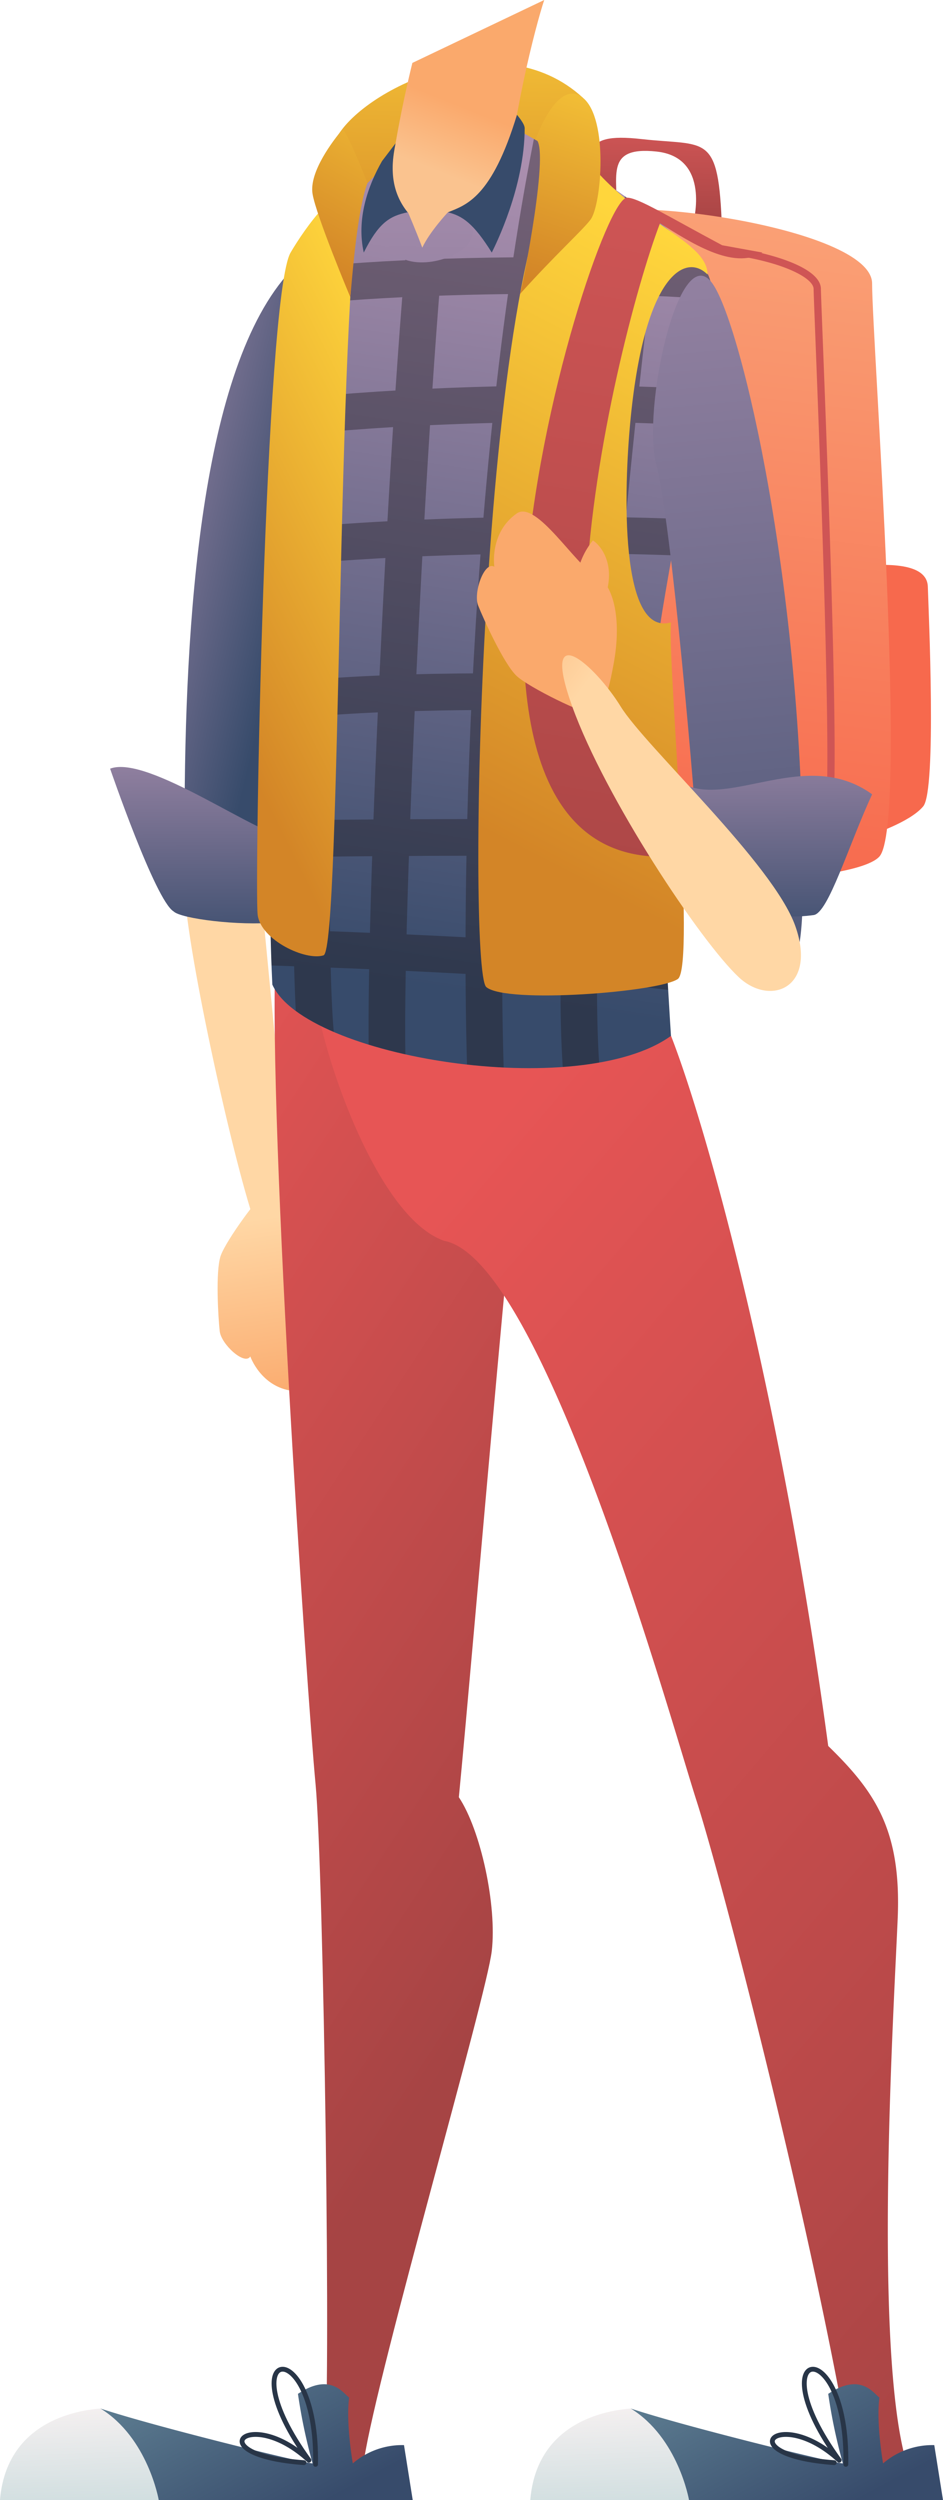 <svg xmlns="http://www.w3.org/2000/svg" xmlns:xlink="http://www.w3.org/1999/xlink" width="201.125" height="532.742" viewBox="0 0 201.125 532.742">
  <defs>
    <linearGradient id="linear-gradient" x1="0.529" y1="-0.43" x2="0.461" y2="1.41" gradientUnits="objectBoundingBox">
      <stop offset="0" stop-color="#ffd63c"/>
      <stop offset="1" stop-color="#d38527"/>
    </linearGradient>
    <linearGradient id="linear-gradient-2" x1="0.358" y1="1.062" x2="0.507" y2="0.337" gradientUnits="objectBoundingBox">
      <stop offset="0.628" stop-color="#fac38f"/>
      <stop offset="0.959" stop-color="#faa96c"/>
    </linearGradient>
    <linearGradient id="linear-gradient-3" x1="-0.012" y1="-0.126" x2="0.599" y2="0.576" gradientUnits="objectBoundingBox">
      <stop offset="0" stop-color="#ab8faf"/>
      <stop offset="1" stop-color="#374b6b"/>
    </linearGradient>
    <linearGradient id="linear-gradient-4" x1="0.419" y1="0.116" x2="0.683" y2="1.349" gradientUnits="objectBoundingBox">
      <stop offset="0.641" stop-color="#ffd7a5"/>
      <stop offset="1" stop-color="#faa96c"/>
    </linearGradient>
    <linearGradient id="linear-gradient-5" x1="-0.218" y1="-4.92" x2="0.635" y2="1.575" gradientUnits="objectBoundingBox">
      <stop offset="0.766" stop-color="#fac38f"/>
      <stop offset="1" stop-color="#faa96c"/>
    </linearGradient>
    <linearGradient id="linear-gradient-6" x1="0.313" y1="-1.505" x2="0.551" y2="1.061" xlink:href="#linear-gradient-4"/>
    <linearGradient id="linear-gradient-7" x1="0.498" y1="-0.273" x2="0.503" y2="1.185" xlink:href="#linear-gradient-3"/>
    <linearGradient id="linear-gradient-8" x1="0.41" y1="-0.17" x2="0.656" y2="0.749" gradientUnits="objectBoundingBox">
      <stop offset="0" stop-color="#e75555"/>
      <stop offset="1" stop-color="#a64444"/>
    </linearGradient>
    <linearGradient id="linear-gradient-9" x1="0.042" y1="0.211" x2="0.858" y2="0.832" gradientUnits="objectBoundingBox">
      <stop offset="0" stop-color="#5d7d91"/>
      <stop offset="1" stop-color="#374b6b"/>
    </linearGradient>
    <linearGradient id="linear-gradient-10" x1="0.412" y1="-0.32" x2="0.524" y2="1.354" gradientUnits="objectBoundingBox">
      <stop offset="0.004" stop-color="#fff5f5"/>
      <stop offset="1" stop-color="#c6d9db"/>
    </linearGradient>
    <linearGradient id="linear-gradient-11" x1="0.52" y1="-0.017" x2="0.499" y2="0.964" gradientUnits="objectBoundingBox">
      <stop offset="0" stop-color="#cf5555"/>
      <stop offset="1" stop-color="#a64444"/>
    </linearGradient>
    <linearGradient id="linear-gradient-12" x1="42.769" y1="-8.329" x2="42.655" y2="-7.313" gradientUnits="objectBoundingBox">
      <stop offset="0" stop-color="#faa478"/>
      <stop offset="1" stop-color="#f7694d"/>
    </linearGradient>
    <linearGradient id="linear-gradient-13" x1="0.551" y1="-0.025" x2="0.487" y2="0.99" xlink:href="#linear-gradient-12"/>
    <linearGradient id="linear-gradient-14" x1="0.369" y1="0.044" x2="0.877" y2="1.115" xlink:href="#linear-gradient-8"/>
    <linearGradient id="linear-gradient-17" x1="0.524" y1="0.019" x2="0.461" y2="0.896" xlink:href="#linear-gradient-3"/>
    <clipPath id="clip-path">
      <path id="Path_4909" data-name="Path 4909" d="M1872.492,307.912c5.6,2.988,39.78,22.621,40.56,32.76s-8.58,56.94-10.92,72.54,2.341,87.361,2.341,87.361c-19.5,14.039-78,4.68-85.02-10.921-1.559-30.419-.78-144.3,4.68-152.881s21.1-23.283,21.1-23.283C1839.732,343.792,1863.132,335.212,1872.492,307.912Z" transform="translate(-1818.742 -307.912)" fill="none"/>
    </clipPath>
    <linearGradient id="linear-gradient-18" x1="0.529" y1="-1.158" x2="0.229" y2="14.259" xlink:href="#linear-gradient-3"/>
    <linearGradient id="linear-gradient-19" x1="0.5" y1="-0.467" x2="0.5" y2="-0.096" xlink:href="#linear-gradient-3"/>
    <linearGradient id="linear-gradient-20" x1="0.5" y1="-0.85" x2="0.5" y2="-0.383" xlink:href="#linear-gradient-3"/>
    <linearGradient id="linear-gradient-21" x1="0.555" y1="0.065" x2="0.446" y2="0.861" xlink:href="#linear-gradient"/>
    <linearGradient id="linear-gradient-22" x1="0.601" y1="0.001" x2="0.362" y2="0.883" xlink:href="#linear-gradient"/>
    <linearGradient id="linear-gradient-23" x1="0.709" y1="-0.825" x2="0.405" y2="0.869" xlink:href="#linear-gradient"/>
    <linearGradient id="linear-gradient-24" x1="0.667" y1="-0.452" x2="0.458" y2="0.971" xlink:href="#linear-gradient"/>
    <linearGradient id="linear-gradient-25" x1="0.573" y1="-0.028" x2="0.484" y2="0.988" xlink:href="#linear-gradient-11"/>
    <linearGradient id="linear-gradient-26" x1="0.486" y1="-0.271" x2="0.511" y2="1.183" xlink:href="#linear-gradient-3"/>
    <linearGradient id="linear-gradient-27" x1="0.499" y1="-0.27" x2="0.503" y2="1.183" xlink:href="#linear-gradient-3"/>
    <linearGradient id="linear-gradient-28" x1="394.176" y1="-79.964" x2="392.5" y2="-82.298" xlink:href="#linear-gradient-4"/>
    <linearGradient id="linear-gradient-29" x1="94.519" y1="-34.339" x2="94.119" y2="-35.347" xlink:href="#linear-gradient-4"/>
    <linearGradient id="linear-gradient-30" x1="0.729" y1="0.757" x2="-0.299" y2="-0.359" xlink:href="#linear-gradient-4"/>
  </defs>
  <g id="Group_13197" data-name="Group 13197" transform="translate(-49.555 -123.247)">
    <path id="Path_4854" data-name="Path 4854" d="M1829.742,332.374l-2.589-17c5.112-10.039,34.714-25.224,52.674-8.662-2.3,5.825-2.489,18.264-2.489,18.264Z" transform="translate(-1705.904 -162.592)" fill="url(#linear-gradient)"/>
    <path id="Path_4855" data-name="Path 4855" d="M1867.046,291.417c-1.828,5.459-7.288,26.521-8.069,42.9-2.739,16.612-20.973,20.462-24.526,11.4s4.47-40.892,4.47-40.892Z" transform="translate(-1701.416 -168.171)" fill="url(#linear-gradient-2)"/>
    <g id="Group_13166" data-name="Group 13166" transform="translate(73.039 178.838)">
      <path id="Path_4856" data-name="Path 4856" d="M1830.783,326.2c-19.2,20.568-22.621,74.881-22.621,117.782s19.5,28.86,20.28,6.239,5.082-77.28,6.241-83.461C1837.022,354.281,1841.7,314.5,1830.783,326.2Z" transform="translate(-1792.281 -324.073)" fill="url(#linear-gradient-3)"/>
      <g id="Group_13165" data-name="Group 13165" transform="translate(15.851 123.864)">
        <path id="Path_4857" data-name="Path 4857" d="M1808.173,404.8c-.633,9.8,9.37,55.706,14.414,71.464s9.37,10.279,7.928-5.482-5.367-55.91-6.287-65.983S1808.893,393.637,1808.173,404.8Z" transform="translate(-1808.144 -396.834)" fill="url(#linear-gradient-4)"/>
        <g id="Group_13164" data-name="Group 13164" transform="translate(7.073 74.263)">
          <path id="Path_4858" data-name="Path 4858" d="M1829.671,451.54c-.628-2.38-8.723,6.563-5.219,16.475C1826.712,467.489,1832.883,463.681,1829.671,451.54Z" transform="translate(-1804.379 -432.946)" fill="url(#linear-gradient-5)"/>
          <path id="Path_4859" data-name="Path 4859" d="M1831.14,447.15c6.163,7.681,7.657,14.805,5.172,17.917s-3.269,18.658-8.057,18.057c-6.718-.844-8.98-7.329-8.98-7.329-1.2,1.978-6.21-2.577-6.523-5.376s-.931-12.774.2-16.067,8.558-13.406,9.891-13.818C1825.376,439.754,1829.479,445.082,1831.14,447.15Z" transform="translate(-1812.299 -440.457)" fill="url(#linear-gradient-6)"/>
        </g>
      </g>
      <path id="Path_4860" data-name="Path 4860" d="M1834.214,420.548c-7.8.78-20.28-.78-21.839-2.341-3.9-2.339-13.542-30.419-13.542-30.419,8.081-3.12,32.261,14.819,38.5,14.819C1836.555,408.068,1834.214,420.548,1834.214,420.548Z" transform="translate(-1798.833 -279.578)" fill="url(#linear-gradient-7)"/>
    </g>
    <g id="Group_13168" data-name="Group 13168" transform="translate(49.555 321.548)">
      <path id="Path_4861" data-name="Path 4861" d="M1819.862,408.894c-2.46,30.809,6.6,163.127,8.309,180.82s3.471,133.13,1.81,144.051c2.921,4.68,8.547-.056,8.547-.056,3.054-19.444,26.121-98.671,27.234-108.365s-2.341-25.739-7.021-32.76c3.121-31.98,13.26-154.44,16.38-169.261C1857.18,402.264,1819.862,408.894,1819.862,408.894Z" transform="translate(-1760.875 -407.905)" fill="url(#linear-gradient-8)"/>
      <g id="Group_13167" data-name="Group 13167" transform="translate(0 306.565)">
        <path id="Path_4862" data-name="Path 4862" d="M1862.364,602.842l1.859,11.7h-58.949l-7.65-19.5c11.7,3.9,43.68,11.7,45.24,11.7a118.492,118.492,0,0,1-3.12-14.819c7.021-4.681,9.725,0,10.92.78-.73,5.459.78,14.039.78,14.039A16.147,16.147,0,0,1,1862.364,602.842Z" transform="translate(-1776.198 -586.667)" fill="url(#linear-gradient-9)"/>
        <path id="Path_4863" data-name="Path 4863" d="M1818.894,612.408h-33.856c1.146-14.039,12.066-18.719,21.426-19.5C1816.6,599.149,1818.894,612.408,1818.894,612.408Z" transform="translate(-1785.038 -584.534)" fill="url(#linear-gradient-10)"/>
        <path id="Path_4864" data-name="Path 4864" d="M1831.043,608.266c.485-28.4-19.182-25.355-1.417-.882-12.825-11.816-23.87-1.137-1.064.524" transform="translate(-1763.739 -587.989)" fill="none" stroke="#283547" stroke-linecap="round" stroke-linejoin="round" stroke-width="1.029"/>
      </g>
    </g>
    <g id="Group_13170" data-name="Group 13170" transform="translate(164.808 152.602)">
      <path id="Path_4865" data-name="Path 4865" d="M1887.706,327.993c-.735-20.607-3.175-17.487-17.115-19.048s-10.943,3.253-12.492,15.667c3.922,3.767,7.031,1.062,7.031,1.062.78-8.147-3.029-15.318,8.626-14.073s7.826,15.136,7.826,15.136Z" transform="translate(-1848.977 -308.661)" fill="url(#linear-gradient-11)"/>
      <path id="Path_4866" data-name="Path 4866" d="M1891.825,362.545c7.758-.882,15.949-.752,16.1,4.225s1.913,43.35-.982,46.818-11.319,6.135-11.319,6.135Z" transform="translate(-1825.29 -271.11)" fill="url(#linear-gradient-12)"/>
      <path id="Path_4867" data-name="Path 4867" d="M1861.093,319.818c4.518-6.214,62.4,1.476,62.4,13.609s7.8,115.092,1.56,122.111-68.884,7.482-71.492-.158S1854.854,328.4,1861.093,319.818Z" transform="translate(-1852.741 -302.372)" fill="url(#linear-gradient-13)"/>
      <g id="Group_13169" data-name="Group 13169" transform="translate(41.895 23.688)">
        <path id="Path_4868" data-name="Path 4868" d="M1887.151,447.612a40.582,40.582,0,0,1-4.433-.245.778.778,0,0,1,.18-1.546c3.071.359,12.1.65,13.214-2.6,1.731-5.041-1.078-77.753-2-101.647-.237-6.163-.381-9.884-.381-10.463,0-2.126-5.512-5.3-15.73-6.992a.777.777,0,0,1,.254-1.534c7.858,1.3,17.032,4.314,17.032,8.525,0,.55.151,4.469.38,10.4,1.743,45.114,3.536,97.5,1.919,102.212C1896.469,446.977,1891.14,447.612,1887.151,447.612Z" transform="translate(-1877.351 -322.576)" fill="#cf5555"/>
      </g>
    </g>
    <g id="Group_13172" data-name="Group 13172" transform="translate(116.85 331.854)">
      <path id="Path_4869" data-name="Path 4869" d="M1898.039,420.631c7.02,14.041,24.961,75.661,35.88,156.781,10.025,9.744,15.6,17.941,14.821,36.66s-5.194,90.481,1.692,115.441a10.374,10.374,0,0,1-11.052,3.12c-8.58-51.481-28.034-126.394-33.542-143.521s-32.76-115.439-53.82-119.34c-15.6-5.461-27.6-45.674-27.448-53.258S1898.039,420.631,1898.039,420.631Z" transform="translate(-1824.569 -413.958)" fill="url(#linear-gradient-14)"/>
      <g id="Group_13171" data-name="Group 13171" transform="translate(45.805 296.26)">
        <path id="Path_4870" data-name="Path 4870" d="M1928.8,602.842l1.859,11.7h-58.949l-7.65-19.5c11.7,3.9,43.68,11.7,45.24,11.7a118.492,118.492,0,0,1-3.12-14.819c7.021-4.681,9.726,0,10.921.78-.73,5.459.78,14.039.78,14.039A16.147,16.147,0,0,1,1928.8,602.842Z" transform="translate(-1842.636 -586.667)" fill="url(#linear-gradient-9)"/>
        <path id="Path_4871" data-name="Path 4871" d="M1885.332,612.408h-33.856c1.146-14.039,12.066-18.719,21.426-19.5C1883.041,599.149,1885.332,612.408,1885.332,612.408Z" transform="translate(-1851.476 -584.534)" fill="url(#linear-gradient-10)"/>
        <path id="Path_4872" data-name="Path 4872" d="M1897.48,608.266c.485-28.4-19.182-25.355-1.416-.882-12.825-11.816-23.87-1.137-1.064.524" transform="translate(-1830.177 -587.989)" fill="none" stroke="#283547" stroke-linecap="round" stroke-linejoin="round" stroke-width="1.029"/>
      </g>
    </g>
    <g id="Group_13195" data-name="Group 13195" transform="translate(104.387 143.193)">
      <path id="Path_4898" data-name="Path 4898" d="M1872.492,307.912c5.6,2.988,39.78,22.621,40.56,32.76s-8.58,56.94-10.92,72.54,2.341,87.361,2.341,87.361c-19.5,14.039-78,4.68-85.02-10.921-1.559-30.419-.78-144.3,4.68-152.881s21.1-23.283,21.1-23.283C1839.732,343.792,1863.132,335.212,1872.492,307.912Z" transform="translate(-1816.198 -299.778)" fill="url(#linear-gradient-17)"/>
      <g id="Group_13194" data-name="Group 13194" transform="translate(2.544 8.134)">
        <g id="Group_13193" data-name="Group 13193" clip-path="url(#clip-path)">
          <g id="Group_13192" data-name="Group 13192" transform="translate(-33.188 -5.533)" opacity="0.4">
            <g id="Group_13182" data-name="Group 13182" transform="translate(75.1)">
              <path id="Path_4899" data-name="Path 4899" d="M1843.85,514.207c-1.529-39.99-.25-135.248,15.537-209.545l7.628,1.621c-15.626,73.546-16.887,167.972-15.372,207.625Z" transform="translate(-1843.363 -304.662)" fill="#211c20"/>
            </g>
            <g id="Group_13183" data-name="Group 13183" transform="translate(95.347 15.319)">
              <path id="Path_4900" data-name="Path 4900" d="M1855.892,505.255c-3.365-42.805,7.422-144.042,13.6-191.594l7.734,1c-6.137,47.272-16.869,147.815-13.556,189.978Z" transform="translate(-1855.256 -313.661)" fill="#211c20"/>
            </g>
            <g id="Group_13184" data-name="Group 13184" transform="translate(54.42 13.283)">
              <path id="Path_4901" data-name="Path 4901" d="M1831.365,504.427c-1.2-27.261,5-158.214,9.785-191.962l7.723,1.095c-4.6,32.482-10.869,164.234-9.715,190.525Z" transform="translate(-1831.215 -312.465)" fill="#211c20"/>
            </g>
            <g id="Group_13185" data-name="Group 13185" transform="translate(38.286 13.055)">
              <path id="Path_4902" data-name="Path 4902" d="M1823.179,501.3c-3.6-20.309.272-172.526,3.607-188.965l7.645,1.551c-3.134,15.451-6.939,167.043-3.572,186.054Z" transform="translate(-1821.737 -312.331)" fill="#211c20"/>
            </g>
            <g id="Group_13186" data-name="Group 13186" transform="translate(15.023 59.605)">
              <path id="Path_4903" data-name="Path 4903" d="M1811.437,353.978l-3.365-7.036c14.315-6.847,106.114-10.52,131.872-3.429l-2.072,7.519c-10.9-3-36.924-4.251-67.927-3.265C1837.933,348.786,1816.279,351.663,1811.437,353.978Z" transform="translate(-1808.072 -339.676)" fill="#211c20"/>
            </g>
            <g id="Group_13187" data-name="Group 13187" transform="translate(22.27 32.264)">
              <path id="Path_4904" data-name="Path 4904" d="M1815.347,336.658l-3.018-7.192c16.787-7.046,98.428-7.284,117.247-3.078l-1.7,7.613C1909.065,329.8,1829.419,330.753,1815.347,336.658Z" transform="translate(-1812.329 -323.615)" fill="#211c20"/>
            </g>
            <g id="Group_13188" data-name="Group 13188" transform="translate(6.854 87.569)">
              <path id="Path_4905" data-name="Path 4905" d="M1805.881,371.341l-2.608-7.351c24.912-8.84,113.62-9.852,142.383-5.017l-1.294,7.693C1916.973,362.063,1829.389,363,1805.881,371.341Z" transform="translate(-1803.273 -356.102)" fill="#211c20"/>
            </g>
            <g id="Group_13189" data-name="Group 13189" transform="translate(10.91 120.931)">
              <path id="Path_4906" data-name="Path 4906" d="M1807.949,389.61l-2.293-7.455c33.235-10.228,114.6-5.861,143.152-3.314l-.693,7.769C1909.021,383.124,1836.4,380.857,1807.949,389.61Z" transform="translate(-1805.656 -375.7)" fill="#211c20"/>
            </g>
            <g id="Group_13190" data-name="Group 13190" transform="translate(0 151.986)">
              <path id="Path_4907" data-name="Path 4907" d="M1967.776,403.632c-30.5-2.845-158.744-2.029-166.949-.332l-1.58-7.638c10.231-2.116,139.916-2.533,169.254.2Z" transform="translate(-1799.247 -393.942)" fill="#211c20"/>
            </g>
            <g id="Group_13191" data-name="Group 13191" transform="translate(5.202 174.793)">
              <path id="Path_4908" data-name="Path 4908" d="M1926.518,423.211c-9.3-4.63-98.908-8.071-124.215-8.071v-7.8c8.524,0,114.619,2.378,127.691,8.89Z" transform="translate(-1802.303 -407.34)" fill="#211c20"/>
            </g>
          </g>
        </g>
      </g>
      <path id="Path_4910" data-name="Path 4910" d="M1847.184,318.266s-3.9,4.159-5.459,7.54c-1.559-4.159-3.054-7.54-3.054-7.54-6.305-2.339-7.9,1.818-3.982,7.54s14.836,2.6,17.175-1.3S1849.524,318.266,1847.184,318.266Z" transform="translate(-1806.491 -292.973)" fill="url(#linear-gradient-18)"/>
      <path id="Path_4911" data-name="Path 4911" d="M1855.884,305.789s1.648,1.881,1.648,2.834c0,12.48-6.239,24.96-7.019,26.519-3.9-6.239-6.241-7.8-9.361-8.58C1845.052,325,1850.513,323.444,1855.884,305.789Z" transform="translate(-1800.459 -301.269)" fill="url(#linear-gradient-19)"/>
      <path id="Path_4912" data-name="Path 4912" d="M1837.6,309.36l-2.882,3.776c-3.12,5.459-5.461,12.48-3.9,19.5,3.12-6.239,5.459-7.8,9.359-8.58C1837.058,320.155,1836.279,315.475,1837.6,309.36Z" transform="translate(-1808.066 -298.761)" fill="url(#linear-gradient-20)"/>
      <path id="Path_4913" data-name="Path 4913" d="M1865.705,309.36c10.209,16.256,28.148,20.156,28.148,27.956-4.68-4.681-13.328-.1-16.38,30.419-1.559,15.6-2.341,46.867,8.58,43.713-.78,7.734,5.294,73.2,1.478,75.974s-36.578,5.371-40.868,1.733S1845.357,324.3,1865.705,309.36Z" transform="translate(-1797.78 -298.761)" fill="url(#linear-gradient-21)"/>
      <path id="Path_4914" data-name="Path 4914" d="M1839.5,315.258c-5.247,21.558-4.276,162.056-8.083,163.27s-13.307-3.221-14.041-8.582,1.561-131.819,7.02-141.181C1827.394,323.635,1835.107,312.669,1839.5,315.258Z" transform="translate(-1817.248 -294.893)" fill="url(#linear-gradient-22)"/>
      <path id="Path_4915" data-name="Path 4915" d="M1832.284,343.414s-7.272-17.308-8.052-21.988,4.353-11.373,6.467-13.877c1.886,2.8,5.235,11.559,5.235,11.559C1833.592,325.327,1832.538,341.223,1832.284,343.414Z" transform="translate(-1812.399 -300.033)" fill="url(#linear-gradient-23)"/>
      <path id="Path_4916" data-name="Path 4916" d="M1850.2,345.827c7.433-8.279,13.321-13.566,15.027-15.839,2.339-3.12,3.863-21.426-1.578-25.923s-10.122,8.762-10.122,8.762C1856.642,314.388,1850.828,343.563,1850.2,345.827Z" transform="translate(-1794.108 -303.134)" fill="url(#linear-gradient-24)"/>
    </g>
    <path id="Path_4917" data-name="Path 4917" d="M1901.582,327.859,1893,326.3c-11.7-6.241-17.941-10.139-20.28-10.139-7.885,0-60.06,173.159,30.419,134.94-3.119-1.559-8.917-1.66-8.917-1.66-51.144,10.24-24.623-101.3-14.483-127.821C1885.982,325.519,1895.341,331.759,1901.582,327.859Z" transform="translate(-1689.421 -150.793)" fill="url(#linear-gradient-25)"/>
    <path id="Path_4918" data-name="Path 4918" d="M1879.261,327.239c6.326,7.73,20.28,67.861,19.5,131.821-.458,37.567-21.06,9.36-21.84-3.9-1.161-19.715-6.241-77.22-9.361-88.92S1872.24,318.659,1879.261,327.239Z" transform="translate(-1678.02 -143.932)" fill="url(#linear-gradient-26)"/>
    <path id="Path_4919" data-name="Path 4919" d="M1872.852,411.194c-3.12-8.58-2.339-21.061-2.339-21.061,10.139,5.461,26.519-7.8,40.56,2.341-5.046,10.921-9.329,25.326-12.48,25.739S1886.113,419.773,1872.852,411.194Z" transform="translate(-1675.511 -99.966)" fill="url(#linear-gradient-27)"/>
    <g id="Group_13196" data-name="Group 13196" transform="translate(151.269 232.259)">
      <path id="Path_4920" data-name="Path 4920" d="M1860.195,377.414c-1.478,2.157-6.389-9.676.649-18.348C1862.918,360.4,1867.736,366.41,1860.195,377.414Z" transform="translate(-1836.105 -352.917)" fill="url(#linear-gradient-28)"/>
      <path id="Path_4921" data-name="Path 4921" d="M1873.9,388.172c1.958-10.274-.187-17.7-4.067-19.386s-12.357-15.88-16.552-12.929c-5.883,4.137-4.777,11.348-4.777,11.348-2.113-1.26-4.543,5.51-3.444,8.29s5.487,12.449,8.187,14.976,14.7,8.318,16.159,8.04C1872.176,397.982,1873.373,390.94,1873.9,388.172Z" transform="translate(-1844.787 -355.454)" fill="url(#linear-gradient-29)"/>
    </g>
    <path id="Path_4922" data-name="Path 4922" d="M1893.155,442.067c-8.2-7.659-28.521-38.221-35.542-57.721s5.044-8.58,10.323,0,32.576,33.541,37.257,46.8S1899.837,448.306,1893.155,442.067Z" transform="translate(-1686.012 -110.559)" fill="url(#linear-gradient-30)"/>
  </g>
</svg>
